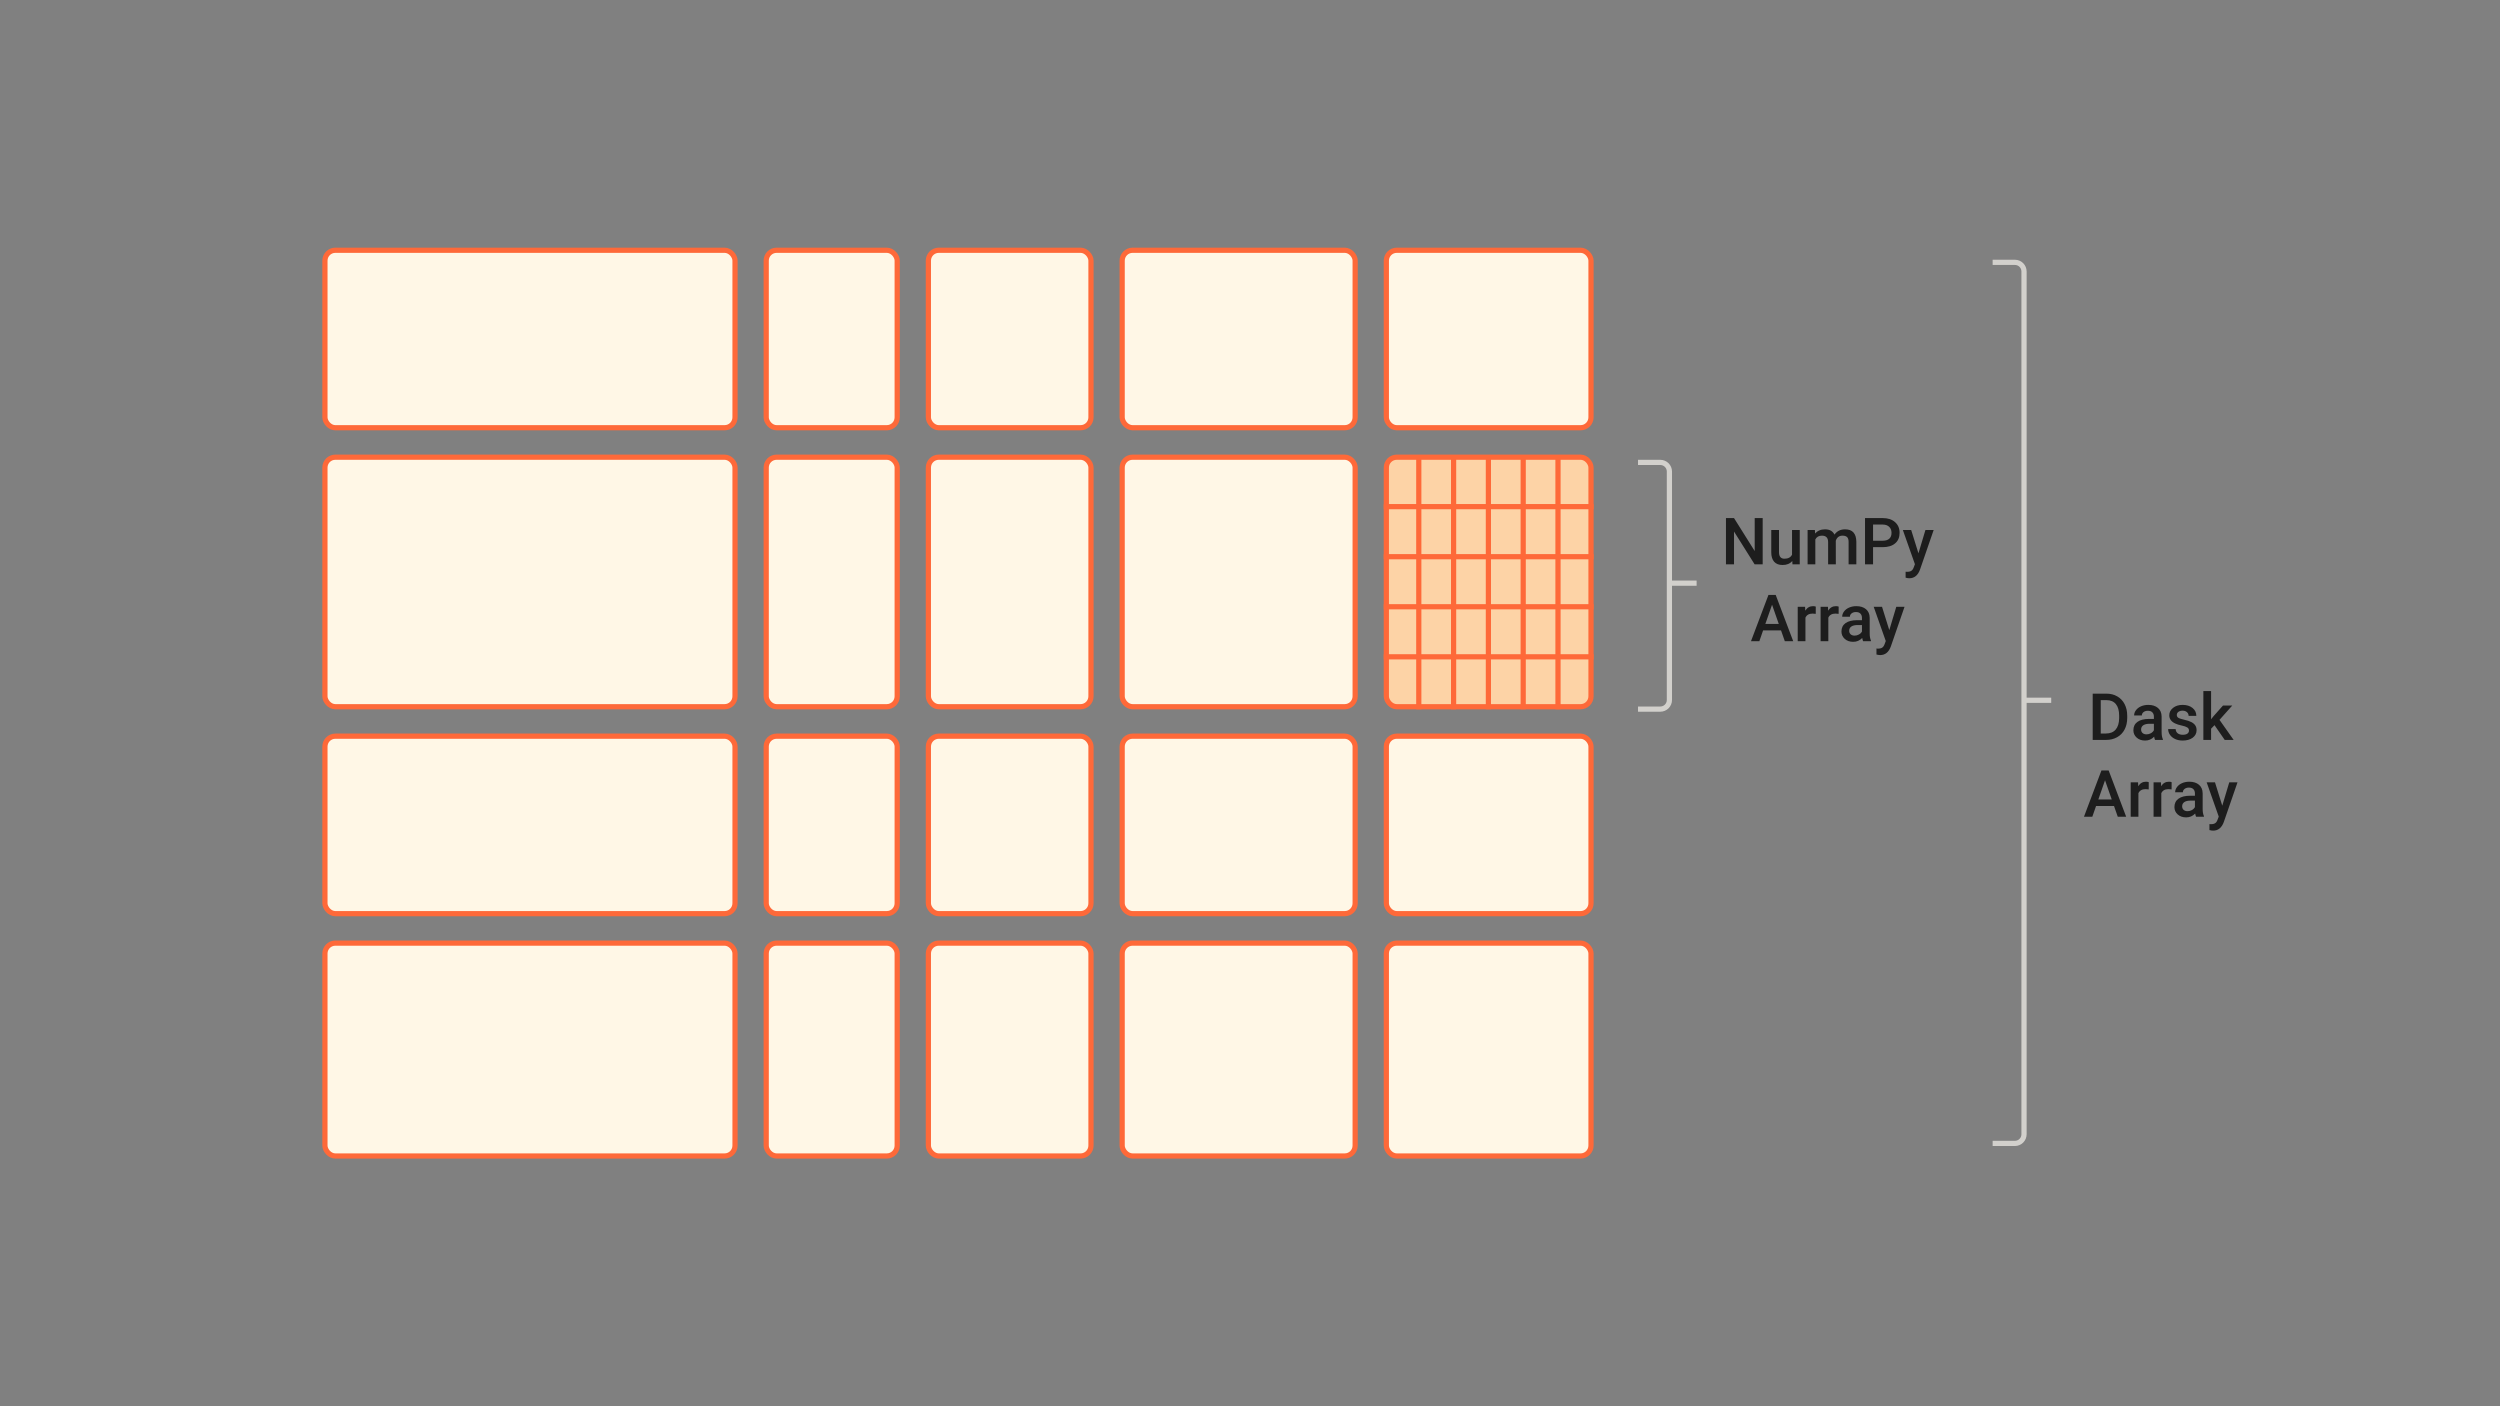 <svg width="1920" height="1080" viewBox="0 0 1920 1080" fill="none" xmlns="http://www.w3.org/2000/svg">
<rect x="0" y="0" width="1920" height="1080" fill="#808080" stroke="none"/>
<rect x="249.547" y="192.194" width="314.95" height="136.308" rx="8" fill="#FFF7E6" stroke="#FE6939" stroke-width="4"/>
<rect x="588.445" y="192.194" width="100.601" height="136.308" rx="8" fill="#FFF7E6" stroke="#FE6939" stroke-width="4"/>
<rect x="712.995" y="192.194" width="124.878" height="136.308" rx="8" fill="#FFF7E6" stroke="#FE6939" stroke-width="4"/>
<rect x="861.823" y="192.194" width="178.935" height="136.308" rx="8" fill="#FFF7E6" stroke="#FE6939" stroke-width="4"/>
<rect x="1064.71" y="192.194" width="157.184" height="136.308" rx="8" fill="#FFF7E6" stroke="#FE6939" stroke-width="4"/>
<rect x="249.547" y="565.379" width="314.95" height="136.308" rx="8" fill="#FFF7E6" stroke="#FE6939" stroke-width="4"/>
<rect x="588.445" y="565.379" width="100.601" height="136.308" rx="8" fill="#FFF7E6" stroke="#FE6939" stroke-width="4"/>
<rect x="712.995" y="565.379" width="124.878" height="136.308" rx="8" fill="#FFF7E6" stroke="#FE6939" stroke-width="4"/>
<rect x="861.823" y="565.379" width="178.935" height="136.308" rx="8" fill="#FFF7E6" stroke="#FE6939" stroke-width="4"/>
<rect x="1064.71" y="565.379" width="157.184" height="136.308" rx="8" fill="#FFF7E6" stroke="#FE6939" stroke-width="4"/>
<rect x="249.547" y="351.121" width="314.95" height="191.639" rx="8" fill="#FFF7E6" stroke="#FE6939" stroke-width="4"/>
<rect x="588.445" y="351.121" width="100.601" height="191.639" rx="8" fill="#FFF7E6" stroke="#FE6939" stroke-width="4"/>
<rect x="712.995" y="351.121" width="124.878" height="191.639" rx="8" fill="#FFF7E6" stroke="#FE6939" stroke-width="4"/>
<rect x="861.823" y="351.121" width="178.935" height="191.639" rx="8" fill="#FFF7E6" stroke="#FE6939" stroke-width="4"/>
<rect x="1064.71" y="351.121" width="157.184" height="191.639" rx="8" fill="#FDD3A6" stroke="#FE6939" stroke-width="4"/>
<rect x="249.547" y="724.306" width="314.95" height="163.499" rx="8" fill="#FFF7E6" stroke="#FE6939" stroke-width="4"/>
<rect x="588.445" y="724.306" width="100.601" height="163.499" rx="8" fill="#FFF7E6" stroke="#FE6939" stroke-width="4"/>
<rect x="712.995" y="724.306" width="124.878" height="163.499" rx="8" fill="#FFF7E6" stroke="#FE6939" stroke-width="4"/>
<rect x="861.823" y="724.306" width="178.935" height="163.499" rx="8" fill="#FFF7E6" stroke="#FE6939" stroke-width="4"/>
<rect x="1064.71" y="724.306" width="157.184" height="163.499" rx="8" fill="#FFF7E6" stroke="#FE6939" stroke-width="4"/>
<line x1="1089.63" y1="351.866" x2="1089.63" y2="544.76" stroke="#FE6939" stroke-width="4"/>
<line x1="1116.36" y1="351.866" x2="1116.36" y2="544.76" stroke="#FE6939" stroke-width="4"/>
<line x1="1143.08" y1="351.866" x2="1143.08" y2="544.76" stroke="#FE6939" stroke-width="4"/>
<line x1="1169.81" y1="351.866" x2="1169.81" y2="544.76" stroke="#FE6939" stroke-width="4"/>
<line x1="1196.54" y1="351.866" x2="1196.54" y2="544.76" stroke="#FE6939" stroke-width="4"/>
<line x1="1223.89" y1="389.101" x2="1062.71" y2="389.101" stroke="#FE6939" stroke-width="4"/>
<line x1="1223.89" y1="427.545" x2="1062.71" y2="427.545" stroke="#FE6939" stroke-width="4"/>
<line x1="1223.89" y1="465.988" x2="1062.71" y2="465.988" stroke="#FE6939" stroke-width="4"/>
<line x1="1223.89" y1="504.431" x2="1062.71" y2="504.431" stroke="#FE6939" stroke-width="4"/>
<path d="M1353.74 433.431H1347.56L1331.72 408.212V433.431H1325.54V397.884H1331.72L1347.61 423.202V397.884H1353.74V433.431ZM1376.47 430.843C1374.73 432.894 1372.26 433.92 1369.05 433.92C1366.18 433.92 1364.01 433.081 1362.53 431.405C1361.07 429.728 1360.33 427.303 1360.33 424.13V407.015H1366.27V424.056C1366.27 427.409 1367.66 429.086 1370.44 429.086C1373.32 429.086 1375.27 428.052 1376.28 425.985V407.015H1382.21V433.431H1376.62L1376.47 430.843ZM1393.83 407.015L1394 409.774C1395.86 407.609 1398.39 406.527 1401.62 406.527C1405.15 406.527 1407.57 407.878 1408.87 410.58C1410.79 407.878 1413.49 406.527 1416.97 406.527C1419.89 406.527 1422.05 407.333 1423.47 408.944C1424.9 410.555 1425.63 412.932 1425.67 416.073V433.431H1419.73V416.244C1419.73 414.567 1419.37 413.339 1418.63 412.557C1417.9 411.776 1416.69 411.385 1415 411.385C1413.65 411.385 1412.54 411.752 1411.68 412.484C1410.83 413.2 1410.24 414.144 1409.89 415.316L1409.92 433.431H1403.99V416.048C1403.9 412.94 1402.32 411.385 1399.22 411.385C1396.85 411.385 1395.16 412.354 1394.17 414.291V433.431H1388.24V407.015H1393.83ZM1438.51 420.223V433.431H1432.33V397.884H1445.93C1449.9 397.884 1453.05 398.918 1455.38 400.985C1457.72 403.052 1458.89 405.786 1458.89 409.188C1458.89 412.671 1457.75 415.381 1455.45 417.318C1453.17 419.255 1449.97 420.223 1445.86 420.223H1438.51ZM1438.51 415.267H1445.93C1448.13 415.267 1449.8 414.755 1450.96 413.729C1452.11 412.687 1452.69 411.19 1452.69 409.237C1452.69 407.316 1452.11 405.786 1450.93 404.647C1449.76 403.491 1448.15 402.897 1446.1 402.865H1438.51V415.267ZM1473.37 424.935L1478.74 407.015H1485.06L1474.57 437.435C1472.96 441.879 1470.22 444.1 1466.36 444.1C1465.5 444.1 1464.55 443.954 1463.51 443.661V439.071L1464.63 439.144C1466.13 439.144 1467.25 438.867 1468 438.314C1468.76 437.777 1469.37 436.866 1469.81 435.58L1470.66 433.309L1461.38 407.015H1467.78L1473.37 424.935ZM1367.83 484.155H1354.06L1351.18 492.431H1344.76L1358.18 456.884H1363.73L1377.18 492.431H1370.73L1367.83 484.155ZM1355.79 479.174H1366.09L1360.94 464.428L1355.79 479.174ZM1394.49 471.435C1393.71 471.305 1392.9 471.24 1392.07 471.24C1389.35 471.24 1387.52 472.282 1386.58 474.365V492.431H1380.65V466.015H1386.31L1386.46 468.969C1387.89 466.674 1389.87 465.527 1392.41 465.527C1393.26 465.527 1393.96 465.641 1394.51 465.869L1394.49 471.435ZM1412.07 471.435C1411.29 471.305 1410.48 471.24 1409.65 471.24C1406.93 471.24 1405.1 472.282 1404.16 474.365V492.431H1398.22V466.015H1403.89L1404.03 468.969C1405.47 466.674 1407.45 465.527 1409.99 465.527C1410.84 465.527 1411.54 465.641 1412.09 465.869L1412.07 471.435ZM1430.87 492.431C1430.6 491.927 1430.38 491.105 1430.18 489.965C1428.29 491.935 1425.98 492.92 1423.25 492.92C1420.6 492.92 1418.43 492.163 1416.75 490.649C1415.08 489.135 1414.24 487.264 1414.24 485.034C1414.24 482.218 1415.28 480.061 1417.36 478.564C1419.46 477.05 1422.46 476.294 1426.35 476.294H1429.99V474.56C1429.99 473.193 1429.6 472.102 1428.84 471.289C1428.07 470.459 1426.91 470.044 1425.35 470.044C1424 470.044 1422.89 470.385 1422.03 471.069C1421.16 471.736 1420.73 472.591 1420.73 473.632H1414.8C1414.8 472.184 1415.28 470.833 1416.24 469.58C1417.2 468.31 1418.5 467.317 1420.15 466.601C1421.81 465.885 1423.66 465.527 1425.69 465.527C1428.78 465.527 1431.25 466.308 1433.09 467.871C1434.93 469.417 1435.87 471.598 1435.92 474.414V486.328C1435.92 488.704 1436.25 490.6 1436.92 492.016V492.431H1430.87ZM1424.35 488.159C1425.52 488.159 1426.62 487.874 1427.64 487.304C1428.68 486.735 1429.47 485.97 1429.99 485.009V480.029H1426.79C1424.59 480.029 1422.94 480.411 1421.83 481.176C1420.73 481.941 1420.17 483.024 1420.17 484.423C1420.17 485.563 1420.55 486.474 1421.3 487.158C1422.06 487.825 1423.08 488.159 1424.35 488.159ZM1450.98 483.935L1456.35 466.015H1462.68L1452.18 496.435C1450.57 500.879 1447.83 503.1 1443.98 503.1C1443.11 503.1 1442.16 502.954 1441.12 502.661V498.071L1442.24 498.144C1443.74 498.144 1444.86 497.867 1445.61 497.314C1446.38 496.777 1446.98 495.866 1447.42 494.58L1448.27 492.309L1439 466.015H1445.39L1450.98 483.935Z" fill="#1D1D1D"/>
<path d="M1607.19 568.26V532.713H1617.69C1620.83 532.713 1623.61 533.413 1626.04 534.813C1628.48 536.212 1630.37 538.198 1631.7 540.77C1633.04 543.341 1633.7 546.287 1633.7 549.608V551.39C1633.7 554.759 1633.03 557.721 1631.68 560.277C1630.34 562.832 1628.43 564.801 1625.94 566.185C1623.47 567.568 1620.63 568.26 1617.42 568.26H1607.19ZM1613.37 537.694V563.328H1617.4C1620.64 563.328 1623.12 562.319 1624.84 560.301C1626.58 558.267 1627.47 555.353 1627.5 551.561V549.583C1627.5 545.726 1626.67 542.78 1624.99 540.745C1623.31 538.711 1620.88 537.694 1617.69 537.694H1613.37ZM1655.07 568.26C1654.81 567.755 1654.58 566.934 1654.38 565.794C1652.5 567.764 1650.18 568.748 1647.45 568.748C1644.8 568.748 1642.63 567.991 1640.96 566.478C1639.28 564.964 1638.44 563.092 1638.44 560.863C1638.44 558.047 1639.48 555.89 1641.57 554.393C1643.67 552.879 1646.66 552.122 1650.55 552.122H1654.19V550.389C1654.19 549.022 1653.81 547.931 1653.04 547.117C1652.28 546.287 1651.11 545.872 1649.55 545.872C1648.2 545.872 1647.09 546.214 1646.23 546.898C1645.37 547.565 1644.94 548.42 1644.94 549.461H1639C1639 548.013 1639.48 546.662 1640.44 545.408C1641.4 544.139 1642.71 543.146 1644.35 542.43C1646.01 541.714 1647.86 541.356 1649.89 541.356C1652.98 541.356 1655.45 542.137 1657.29 543.699C1659.13 545.246 1660.07 547.427 1660.12 550.242V562.156C1660.12 564.533 1660.45 566.429 1661.12 567.845V568.26H1655.07ZM1648.55 563.988C1649.72 563.988 1650.82 563.703 1651.84 563.133C1652.89 562.563 1653.67 561.798 1654.19 560.838V555.858H1650.99C1648.79 555.858 1647.14 556.24 1646.03 557.005C1644.93 557.77 1644.37 558.852 1644.37 560.252C1644.37 561.392 1644.75 562.303 1645.5 562.987C1646.26 563.654 1647.28 563.988 1648.55 563.988ZM1681.14 561.082C1681.14 560.024 1680.7 559.219 1679.82 558.665C1678.96 558.112 1677.52 557.624 1675.5 557.2C1673.48 556.777 1671.8 556.24 1670.45 555.589C1667.49 554.157 1666 552.082 1666 549.364C1666 547.085 1666.96 545.181 1668.89 543.651C1670.81 542.121 1673.25 541.356 1676.21 541.356C1679.37 541.356 1681.91 542.137 1683.85 543.699C1685.8 545.262 1686.78 547.288 1686.78 549.779H1680.85C1680.85 548.639 1680.43 547.695 1679.58 546.947C1678.73 546.182 1677.61 545.799 1676.21 545.799C1674.91 545.799 1673.84 546.1 1673.01 546.702C1672.2 547.305 1671.79 548.11 1671.79 549.119C1671.79 550.031 1672.17 550.739 1672.94 551.243C1673.7 551.748 1675.25 552.261 1677.58 552.781C1679.9 553.286 1681.73 553.896 1683.05 554.613C1684.38 555.312 1685.36 556.159 1686 557.152C1686.65 558.144 1686.98 559.349 1686.98 560.765C1686.98 563.141 1685.99 565.07 1684.02 566.551C1682.05 568.016 1679.47 568.748 1676.28 568.748C1674.12 568.748 1672.19 568.358 1670.5 567.576C1668.8 566.795 1667.49 565.721 1666.54 564.354C1665.6 562.987 1665.13 561.514 1665.13 559.935H1670.89C1670.97 561.335 1671.5 562.417 1672.47 563.182C1673.45 563.931 1674.74 564.305 1676.36 564.305C1677.92 564.305 1679.11 564.012 1679.92 563.426C1680.73 562.824 1681.14 562.043 1681.14 561.082ZM1700.75 556.932L1698.11 559.642V568.26H1692.18V530.76H1698.11V552.391L1699.96 550.072L1707.26 541.844H1714.39L1704.58 552.855L1715.44 568.26H1708.58L1700.75 556.932ZM1623.55 618.984H1609.78L1606.9 627.26H1600.48L1613.9 591.713H1619.45L1632.9 627.26H1626.45L1623.55 618.984ZM1611.51 614.003H1621.82L1616.66 599.257L1611.51 614.003ZM1650.21 606.264C1649.43 606.134 1648.62 606.069 1647.79 606.069C1645.07 606.069 1643.24 607.11 1642.3 609.194V627.26H1636.37V600.844H1642.03L1642.18 603.798C1643.61 601.503 1645.59 600.356 1648.13 600.356C1648.98 600.356 1649.68 600.47 1650.23 600.698L1650.21 606.264ZM1667.79 606.264C1667.01 606.134 1666.2 606.069 1665.37 606.069C1662.65 606.069 1660.82 607.11 1659.88 609.194V627.26H1653.94V600.844H1659.61L1659.75 603.798C1661.19 601.503 1663.17 600.356 1665.71 600.356C1666.56 600.356 1667.26 600.47 1667.81 600.698L1667.79 606.264ZM1686.59 627.26C1686.33 626.755 1686.1 625.934 1685.9 624.794C1684.01 626.764 1681.7 627.748 1678.97 627.748C1676.32 627.748 1674.15 626.991 1672.47 625.478C1670.8 623.964 1669.96 622.092 1669.96 619.863C1669.96 617.047 1671 614.89 1673.08 613.393C1675.18 611.879 1678.18 611.122 1682.07 611.122H1685.71V609.389C1685.71 608.022 1685.32 606.931 1684.56 606.117C1683.79 605.287 1682.63 604.872 1681.07 604.872C1679.72 604.872 1678.61 605.214 1677.75 605.898C1676.89 606.565 1676.45 607.42 1676.45 608.461H1670.52C1670.52 607.013 1671 605.662 1671.96 604.408C1672.92 603.139 1674.22 602.146 1675.87 601.43C1677.53 600.714 1679.38 600.356 1681.41 600.356C1684.5 600.356 1686.97 601.137 1688.81 602.699C1690.65 604.246 1691.59 606.427 1691.64 609.242V621.156C1691.64 623.533 1691.97 625.429 1692.64 626.845V627.26H1686.59ZM1680.07 622.988C1681.24 622.988 1682.34 622.703 1683.36 622.133C1684.4 621.563 1685.19 620.798 1685.71 619.838V614.858H1682.51C1680.31 614.858 1678.66 615.24 1677.55 616.005C1676.45 616.77 1675.89 617.852 1675.89 619.252C1675.89 620.392 1676.27 621.303 1677.02 621.987C1677.78 622.654 1678.8 622.988 1680.07 622.988ZM1706.7 618.764L1712.07 600.844H1718.4L1707.9 631.264C1706.29 635.707 1703.55 637.929 1699.7 637.929C1698.83 637.929 1697.88 637.782 1696.84 637.49V632.9L1697.96 632.973C1699.46 632.973 1700.58 632.696 1701.33 632.143C1702.1 631.606 1702.7 630.694 1703.14 629.408L1703.99 627.138L1694.72 600.844H1701.11L1706.7 618.764Z" fill="#1D1D1D"/>
<path d="M1530.34 201.473H1547.45C1551.31 201.473 1554.45 204.607 1554.45 208.473V871.139C1554.45 875.005 1551.31 878.139 1547.45 878.139H1530.34" stroke="#D2D0CC" stroke-width="4"/>
<line x1="1554.45" y1="537.806" x2="1575.34" y2="537.806" stroke="#D2D0CC" stroke-width="4"/>
<path d="M1258 355.132H1275.1C1278.97 355.132 1282.1 358.266 1282.1 362.132V537.599C1282.1 541.465 1278.97 544.599 1275.1 544.599H1258" stroke="#D2D0CC" stroke-width="4"/>
<line x1="1282.1" y1="447.866" x2="1303" y2="447.866" stroke="#D2D0CC" stroke-width="4"/>
</svg>
